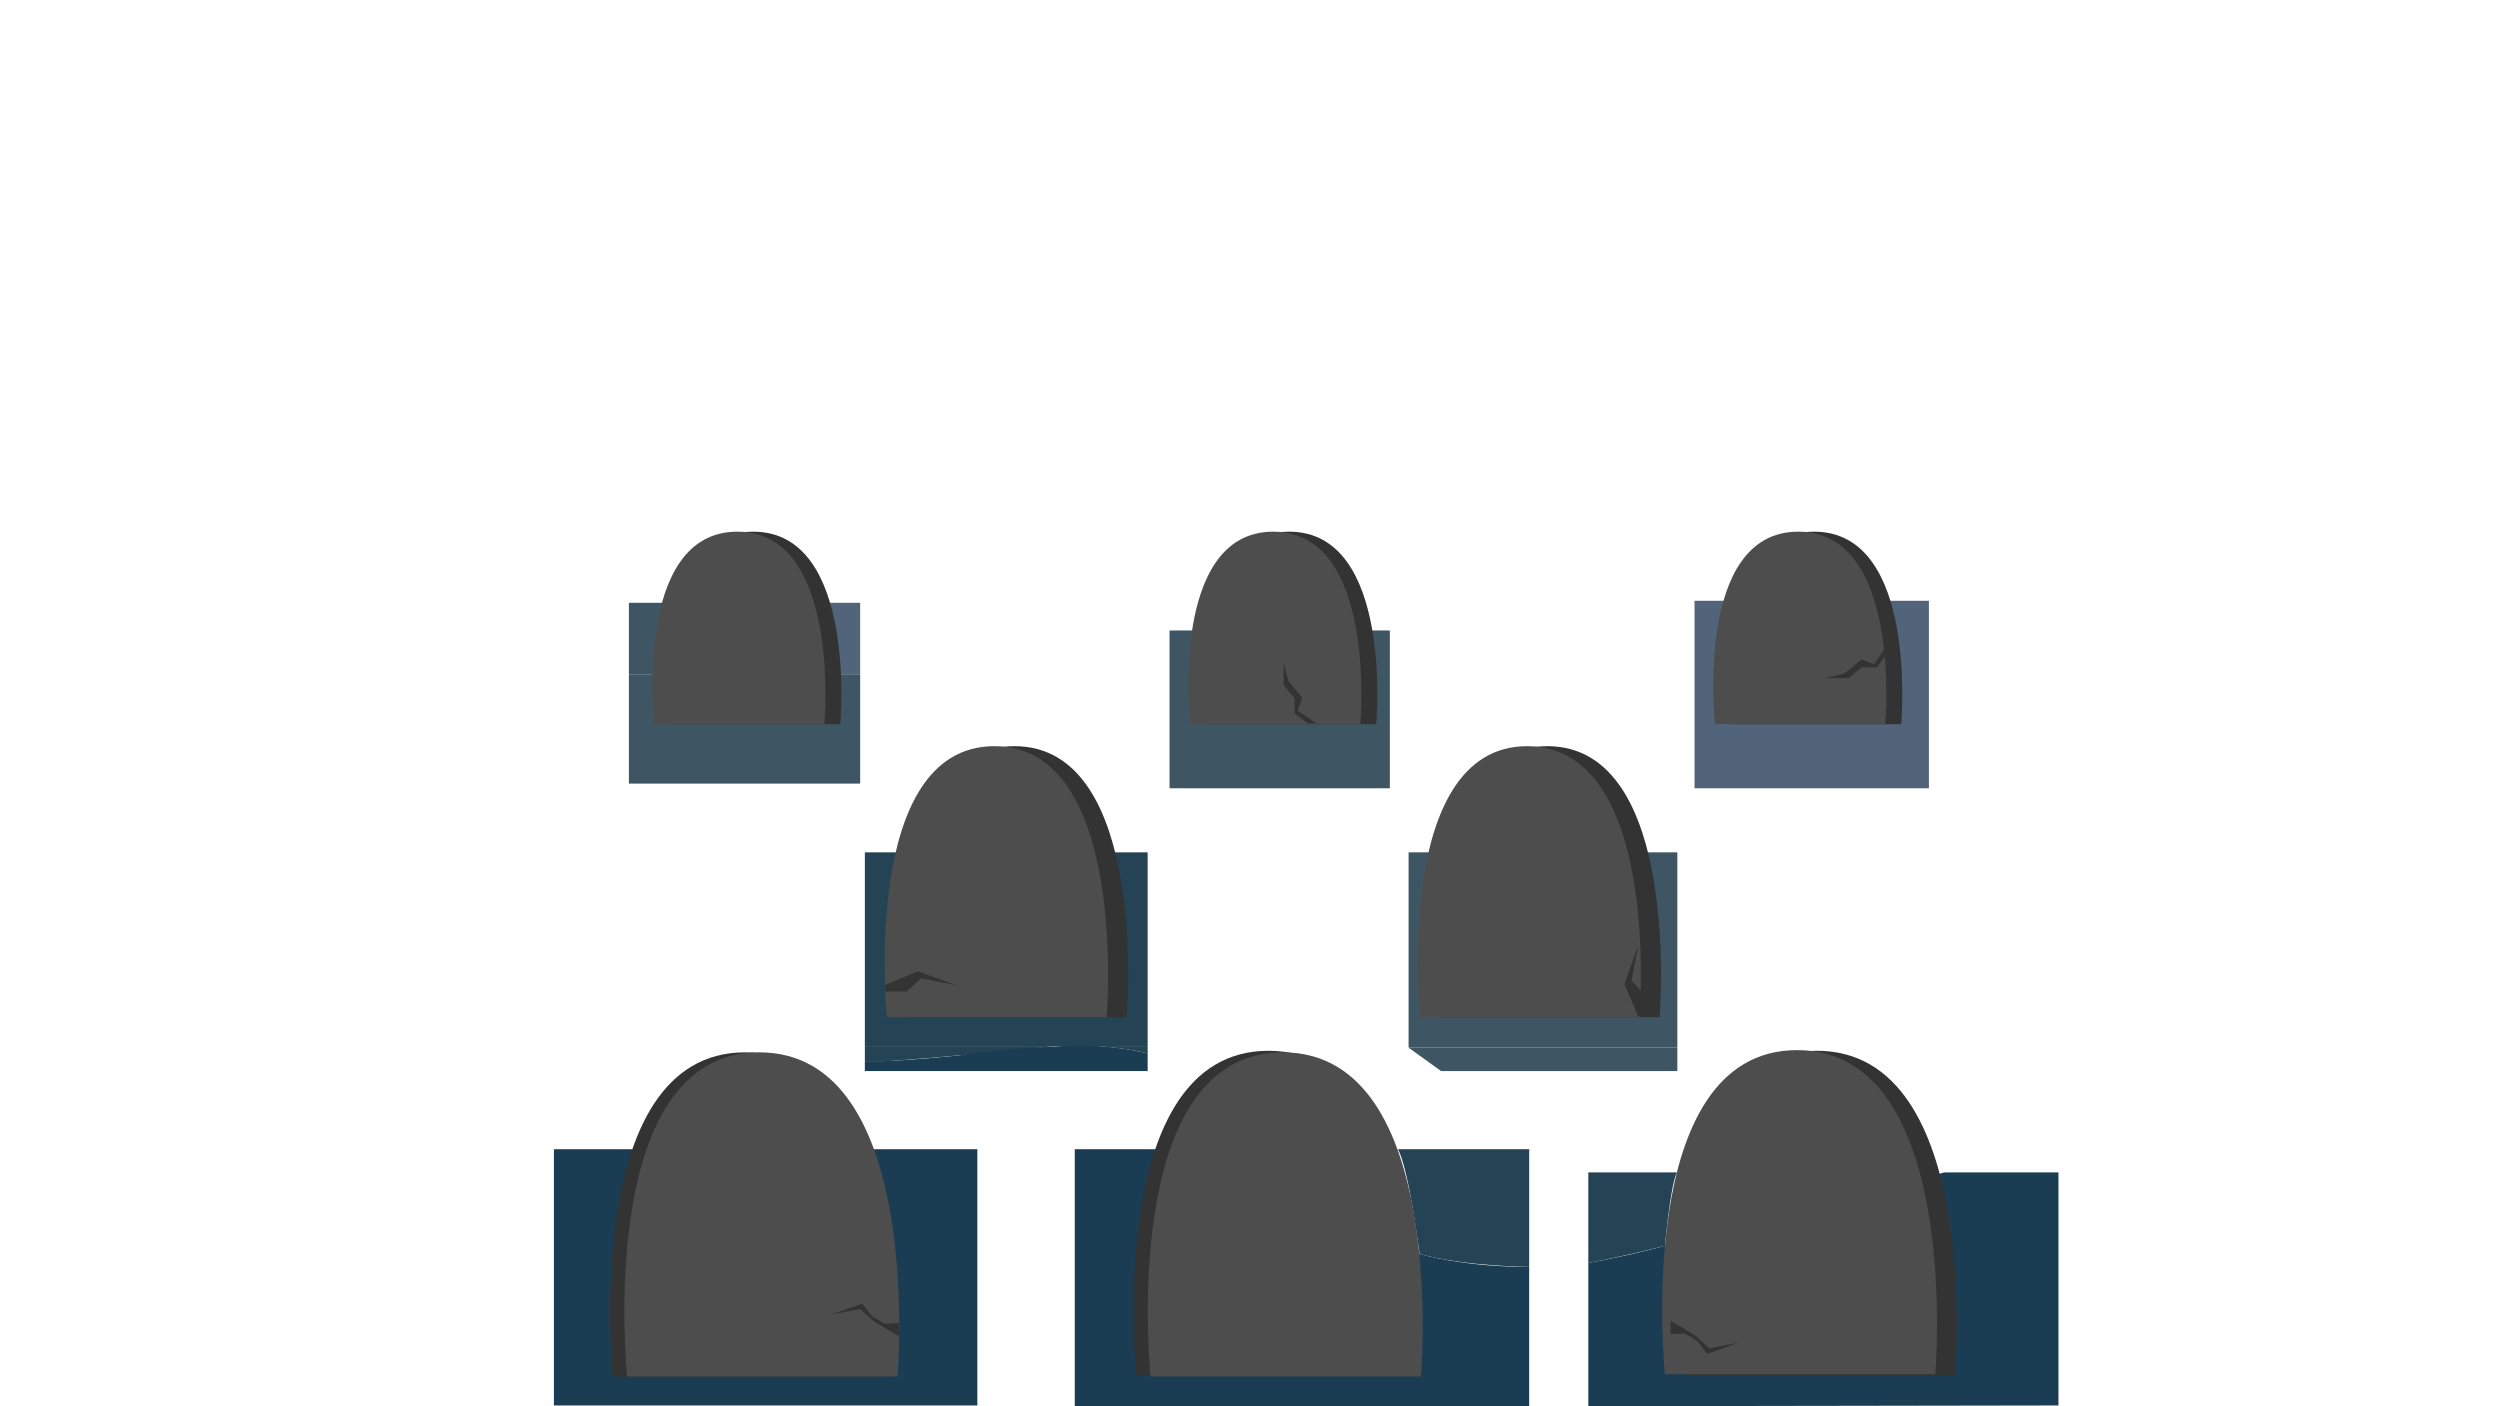 <svg id="Layer_1" data-name="Layer 1" xmlns="http://www.w3.org/2000/svg" width="1600" height="900" viewBox="0 0 1600 900"><defs><style>.cls-1{fill:#51647a;}.cls-2{fill:#3e5663;}.cls-3{fill:#244354;}.cls-4{fill:#1a3d54;}.cls-5{fill:#333;}.cls-6{fill:#4d4d4d;}</style></defs><rect class="cls-1" x="514.65" y="385.79" width="35.85" height="45.71"/><polygon class="cls-2" points="402.5 431.5 402.5 385.79 423.66 385.79 538.5 431.5 402.5 431.5"/><rect class="cls-2" x="402.5" y="431.5" width="148" height="70"/><rect class="cls-2" x="748.5" y="403.5" width="141" height="101"/><rect class="cls-1" x="1084.5" y="384.5" width="150" height="120"/><rect class="cls-2" x="901.5" y="545.5" width="172" height="125"/><rect class="cls-3" x="553.5" y="545.5" width="181" height="124"/><path class="cls-4" d="M1016.52,900V808.29s34-6.18,54-12.48l174-45.49h72.89V899.5Z"/><path class="cls-4" d="M687.86,735.5V901.38H978.68V810.79s-36.11.86-70.15-8.22S739.37,735.5,739.37,735.5Z"/><rect class="cls-4" x="354.5" y="735.5" width="271" height="164"/><path class="cls-5" d="M392.21,880.93s-21.34-207.55,84.7-207.43,88.33,207.43,88.33,207.43"/><path class="cls-6" d="M401.36,880.93S380,673.38,486.06,673.5s88.33,207.43,88.33,207.43"/><path class="cls-5" d="M921.48,651s-17.35-173.55,68.86-173.45S1062.15,651,1062.15,651"/><path class="cls-6" d="M908.61,651s-17.35-173.55,68.85-173.45S1049.28,651,1049.28,651"/><path class="cls-5" d="M771.77,463.48S758.32,340.2,825.14,340.27,880.8,463.48,880.8,463.48"/><path class="cls-6" d="M761.56,463.48S748.11,340.2,814.93,340.27s55.66,123.21,55.66,123.21"/><polyline class="cls-5" points="575.31 855.2 559.62 845.99 550.47 837.81 532.17 841.32 551.78 834.3 558.32 842.48 566.16 847.16 575.31 846.7"/><path class="cls-5" d="M1078.21,879.93s-21.34-207.55,84.7-207.43,88.33,207.43,88.33,207.43"/><path class="cls-6" d="M1065.55,879.5s-21.34-207.55,84.7-207.43,88.33,207.43,88.33,207.43"/><polyline class="cls-5" points="1069.17 845.3 1084.86 854.64 1094.01 862.94 1112.31 859.39 1092.7 866.5 1086.17 858.2 1078.32 853.46 1069.17 853.92"/><path class="cls-5" d="M727.21,879.93s-21.34-207.55,84.7-207.43,88.33,207.43,88.33,207.43"/><path class="cls-6" d="M736.36,880.93S715,673.38,821.06,673.5s88.33,207.43,88.33,207.43"/><polyline class="cls-5" points="1048.42 650.5 1039.63 629.58 1048.64 604.7 1044.13 627.6 1052.5 636.68 1052.5 650.5"/><path class="cls-5" d="M580.48,651s-17.35-173.55,68.86-173.45S721.15,651,721.15,651"/><path class="cls-6" d="M567.61,651s-17.35-173.55,68.85-173.45S708.28,651,708.28,651"/><polyline class="cls-5" points="566.5 630.42 587.42 621.63 612.3 630.64 589.4 626.13 580.32 634.5 566.5 634.5"/><polyline class="cls-5" points="837.17 462.99 828.48 456.55 828.48 446.88 821.53 438.5 821.53 423.86 824.51 435.78 833.45 446.67 830.47 454.83 842.64 462.99"/><path class="cls-5" d="M1107.77,463.48s-13.45-123.28,53.37-123.21,55.66,123.21,55.66,123.21"/><path class="cls-6" d="M1097.56,463.48s-13.45-123.28,53.37-123.21,55.66,123.21,55.66,123.21"/><polyline class="cls-5" points="1207.65 418.35 1201.21 427.03 1191.54 427.03 1183.16 433.98 1168.52 433.98 1180.44 431 1191.33 422.07 1199.49 425.05 1207.65 412.87"/><path class="cls-5" d="M428.77,463.48S415.32,340.2,482.14,340.27,537.8,463.48,537.8,463.48"/><path class="cls-6" d="M418.56,463.48S405.11,340.2,471.93,340.27s55.66,123.21,55.66,123.21"/><path class="cls-3" d="M894.67,735.5h84v75.29s-40.11-.14-70.15-8.22C908.53,802.57,901.83,748.5,894.67,735.5Z"/><path class="cls-3" d="M1073.22,750.32h-56.7v58s27.07-5.19,49-11C1065.55,797.3,1068.94,759.14,1073.22,750.32Z"/><path class="cls-3" d="M734.5,669.5v4.67s-18.75-4.67-36.87-4.67Z"/><path class="cls-3" d="M675.41,669.5S554.5,681.86,553.5,679.18V669.5Z"/><path class="cls-4" d="M553.5,679.18v6.29h181v-11.3a190,190,0,0,0-55.08-4.67s-41,1.76-65,5.88C614.45,675.38,572.5,679.86,553.5,679.18Z"/><polygon class="cls-2" points="1073.5 670.5 1073.5 685.47 922.27 685.47 901.5 670.5 1073.5 670.5"/></svg>
